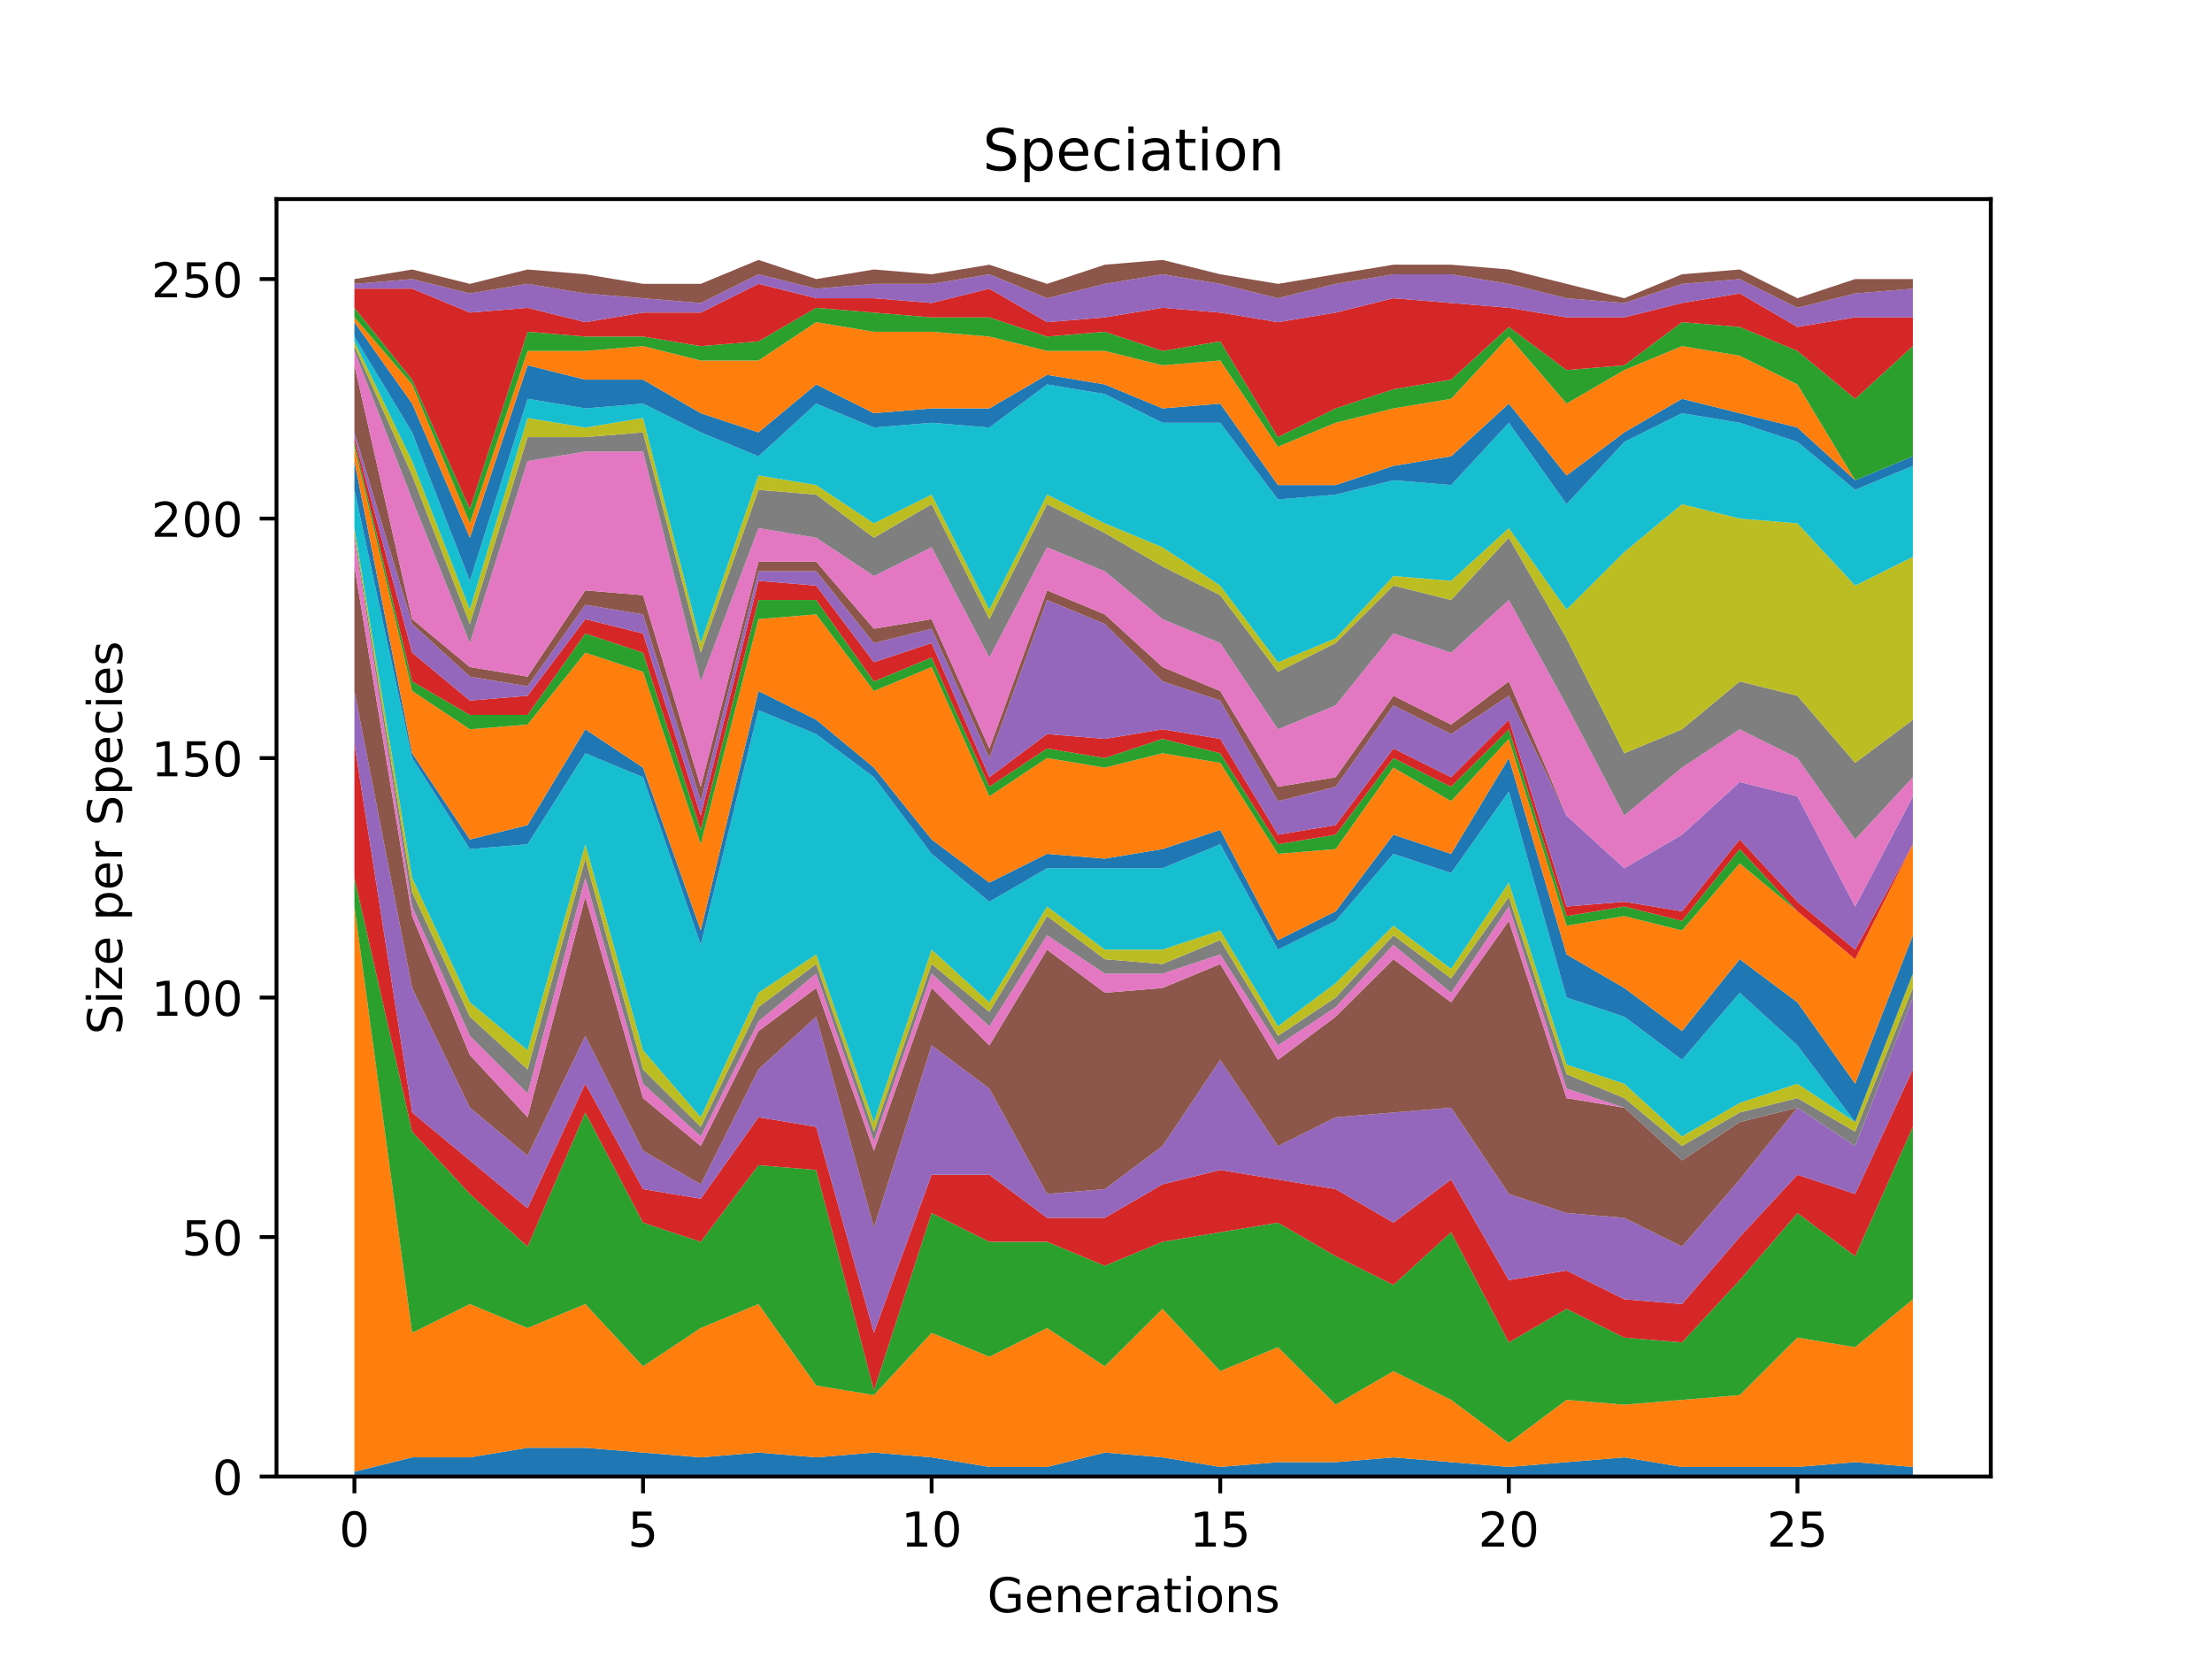 <?xml version="1.0" encoding="utf-8" standalone="no"?>
<!DOCTYPE svg PUBLIC "-//W3C//DTD SVG 1.1//EN"
  "http://www.w3.org/Graphics/SVG/1.1/DTD/svg11.dtd">
<!-- Created with matplotlib (https://matplotlib.org/) -->
<svg height="345.6pt" version="1.1" viewBox="0 0 460.8 345.6" width="460.8pt" xmlns="http://www.w3.org/2000/svg" xmlns:xlink="http://www.w3.org/1999/xlink">
 <defs>
  <style type="text/css">
*{stroke-linecap:butt;stroke-linejoin:round;}
  </style>
 </defs>
 <g id="figure_1">
  <g id="patch_1">
   <path d="M 0 345.6 
L 460.8 345.6 
L 460.8 0 
L 0 0 
z
" style="fill:#ffffff;"/>
  </g>
  <g id="axes_1">
   <g id="patch_2">
    <path d="M 57.6 307.584 
L 414.72 307.584 
L 414.72 41.472 
L 57.6 41.472 
z
" style="fill:#ffffff;"/>
   </g>
   <g id="PolyCollection_1">
    <path clip-path="url(#p20f3445ecc)" d="M 73.833 306.586 
L 73.833 307.584 
L 85.857 307.584 
L 97.881 307.584 
L 109.905 307.584 
L 121.93 307.584 
L 133.954 307.584 
L 145.978 307.584 
L 158.002 307.584 
L 170.027 307.584 
L 182.051 307.584 
L 194.075 307.584 
L 206.099 307.584 
L 218.124 307.584 
L 230.148 307.584 
L 242.172 307.584 
L 254.196 307.584 
L 266.221 307.584 
L 278.245 307.584 
L 290.269 307.584 
L 302.293 307.584 
L 314.318 307.584 
L 326.342 307.584 
L 338.366 307.584 
L 350.39 307.584 
L 362.415 307.584 
L 374.439 307.584 
L 386.463 307.584 
L 398.487 307.584 
L 398.487 305.588 
L 398.487 305.588 
L 386.463 304.591 
L 374.439 305.588 
L 362.415 305.588 
L 350.39 305.588 
L 338.366 303.593 
L 326.342 304.591 
L 314.318 305.588 
L 302.293 304.591 
L 290.269 303.593 
L 278.245 304.591 
L 266.221 304.591 
L 254.196 305.588 
L 242.172 303.593 
L 230.148 302.595 
L 218.124 305.588 
L 206.099 305.588 
L 194.075 303.593 
L 182.051 302.595 
L 170.027 303.593 
L 158.002 302.595 
L 145.978 303.593 
L 133.954 302.595 
L 121.93 301.597 
L 109.905 301.597 
L 97.881 303.593 
L 85.857 303.593 
L 73.833 306.586 
z
" style="fill:#1f77b4;"/>
   </g>
   <g id="PolyCollection_2">
    <path clip-path="url(#p20f3445ecc)" d="M 73.833 188.846 
L 73.833 306.586 
L 85.857 303.593 
L 97.881 303.593 
L 109.905 301.597 
L 121.93 301.597 
L 133.954 302.595 
L 145.978 303.593 
L 158.002 302.595 
L 170.027 303.593 
L 182.051 302.595 
L 194.075 303.593 
L 206.099 305.588 
L 218.124 305.588 
L 230.148 302.595 
L 242.172 303.593 
L 254.196 305.588 
L 266.221 304.591 
L 278.245 304.591 
L 290.269 303.593 
L 302.293 304.591 
L 314.318 305.588 
L 326.342 304.591 
L 338.366 303.593 
L 350.39 305.588 
L 362.415 305.588 
L 374.439 305.588 
L 386.463 304.591 
L 398.487 305.588 
L 398.487 270.666 
L 398.487 270.666 
L 386.463 280.644 
L 374.439 278.648 
L 362.415 290.621 
L 350.39 291.619 
L 338.366 292.617 
L 326.342 291.619 
L 314.318 300.599 
L 302.293 291.619 
L 290.269 285.633 
L 278.245 292.617 
L 266.221 280.644 
L 254.196 285.633 
L 242.172 272.661 
L 230.148 284.635 
L 218.124 276.652 
L 206.099 282.639 
L 194.075 277.65 
L 182.051 290.621 
L 170.027 288.626 
L 158.002 271.663 
L 145.978 276.652 
L 133.954 284.635 
L 121.93 271.663 
L 109.905 276.652 
L 97.881 271.663 
L 85.857 277.65 
L 73.833 188.846 
z
" style="fill:#ff7f0e;"/>
   </g>
   <g id="PolyCollection_3">
    <path clip-path="url(#p20f3445ecc)" d="M 73.833 182.86 
L 73.833 188.846 
L 85.857 277.65 
L 97.881 271.663 
L 109.905 276.652 
L 121.93 271.663 
L 133.954 284.635 
L 145.978 276.652 
L 158.002 271.663 
L 170.027 288.626 
L 182.051 290.621 
L 194.075 277.65 
L 206.099 282.639 
L 218.124 276.652 
L 230.148 284.635 
L 242.172 272.661 
L 254.196 285.633 
L 266.221 280.644 
L 278.245 292.617 
L 290.269 285.633 
L 302.293 291.619 
L 314.318 300.599 
L 326.342 291.619 
L 338.366 292.617 
L 350.39 291.619 
L 362.415 290.621 
L 374.439 278.648 
L 386.463 280.644 
L 398.487 270.666 
L 398.487 234.745 
L 398.487 234.745 
L 386.463 261.685 
L 374.439 252.705 
L 362.415 266.674 
L 350.39 279.646 
L 338.366 278.648 
L 326.342 272.661 
L 314.318 279.646 
L 302.293 256.696 
L 290.269 267.672 
L 278.245 261.685 
L 266.221 254.701 
L 254.196 256.696 
L 242.172 258.692 
L 230.148 263.681 
L 218.124 258.692 
L 206.099 258.692 
L 194.075 252.705 
L 182.051 289.624 
L 170.027 243.725 
L 158.002 242.727 
L 145.978 258.692 
L 133.954 254.701 
L 121.93 231.752 
L 109.905 259.69 
L 97.881 248.714 
L 85.857 235.743 
L 73.833 182.86 
z
" style="fill:#2ca02c;"/>
   </g>
   <g id="PolyCollection_4">
    <path clip-path="url(#p20f3445ecc)" d="M 73.833 154.921 
L 73.833 182.86 
L 85.857 235.743 
L 97.881 248.714 
L 109.905 259.69 
L 121.93 231.752 
L 133.954 254.701 
L 145.978 258.692 
L 158.002 242.727 
L 170.027 243.725 
L 182.051 289.624 
L 194.075 252.705 
L 206.099 258.692 
L 218.124 258.692 
L 230.148 263.681 
L 242.172 258.692 
L 254.196 256.696 
L 266.221 254.701 
L 278.245 261.685 
L 290.269 267.672 
L 302.293 256.696 
L 314.318 279.646 
L 326.342 272.661 
L 338.366 278.648 
L 350.39 279.646 
L 362.415 266.674 
L 374.439 252.705 
L 386.463 261.685 
L 398.487 234.745 
L 398.487 222.771 
L 398.487 222.771 
L 386.463 248.714 
L 374.439 244.723 
L 362.415 257.694 
L 350.39 271.663 
L 338.366 270.666 
L 326.342 264.679 
L 314.318 266.674 
L 302.293 245.721 
L 290.269 254.701 
L 278.245 247.716 
L 266.221 245.721 
L 254.196 243.725 
L 242.172 246.718 
L 230.148 253.703 
L 218.124 253.703 
L 206.099 244.723 
L 194.075 244.723 
L 182.051 277.65 
L 170.027 234.745 
L 158.002 232.749 
L 145.978 249.712 
L 133.954 247.716 
L 121.93 225.765 
L 109.905 251.707 
L 97.881 241.73 
L 85.857 231.752 
L 73.833 154.921 
z
" style="fill:#d62728;"/>
   </g>
   <g id="PolyCollection_5">
    <path clip-path="url(#p20f3445ecc)" d="M 73.833 143.946 
L 73.833 154.921 
L 85.857 231.752 
L 97.881 241.73 
L 109.905 251.707 
L 121.93 225.765 
L 133.954 247.716 
L 145.978 249.712 
L 158.002 232.749 
L 170.027 234.745 
L 182.051 277.65 
L 194.075 244.723 
L 206.099 244.723 
L 218.124 253.703 
L 230.148 253.703 
L 242.172 246.718 
L 254.196 243.725 
L 266.221 245.721 
L 278.245 247.716 
L 290.269 254.701 
L 302.293 245.721 
L 314.318 266.674 
L 326.342 264.679 
L 338.366 270.666 
L 350.39 271.663 
L 362.415 257.694 
L 374.439 244.723 
L 386.463 248.714 
L 398.487 222.771 
L 398.487 207.804 
L 398.487 207.804 
L 386.463 238.736 
L 374.439 230.754 
L 362.415 245.721 
L 350.39 259.69 
L 338.366 253.703 
L 326.342 252.705 
L 314.318 248.714 
L 302.293 230.754 
L 290.269 231.752 
L 278.245 232.749 
L 266.221 238.736 
L 254.196 220.776 
L 242.172 238.736 
L 230.148 247.716 
L 218.124 248.714 
L 206.099 226.763 
L 194.075 217.782 
L 182.051 255.699 
L 170.027 211.796 
L 158.002 222.771 
L 145.978 246.718 
L 133.954 239.734 
L 121.93 215.787 
L 109.905 240.732 
L 97.881 230.754 
L 85.857 205.809 
L 73.833 143.946 
z
" style="fill:#9467bd;"/>
   </g>
   <g id="PolyCollection_6">
    <path clip-path="url(#p20f3445ecc)" d="M 73.833 118.003 
L 73.833 143.946 
L 85.857 205.809 
L 97.881 230.754 
L 109.905 240.732 
L 121.93 215.787 
L 133.954 239.734 
L 145.978 246.718 
L 158.002 222.771 
L 170.027 211.796 
L 182.051 255.699 
L 194.075 217.782 
L 206.099 226.763 
L 218.124 248.714 
L 230.148 247.716 
L 242.172 238.736 
L 254.196 220.776 
L 266.221 238.736 
L 278.245 232.749 
L 290.269 231.752 
L 302.293 230.754 
L 314.318 248.714 
L 326.342 252.705 
L 338.366 253.703 
L 350.39 259.69 
L 362.415 245.721 
L 374.439 230.754 
L 386.463 238.736 
L 398.487 207.804 
L 398.487 207.804 
L 398.487 207.804 
L 386.463 238.736 
L 374.439 230.754 
L 362.415 233.747 
L 350.39 241.73 
L 338.366 230.754 
L 326.342 228.758 
L 314.318 191.84 
L 302.293 208.802 
L 290.269 199.822 
L 278.245 211.796 
L 266.221 220.776 
L 254.196 200.82 
L 242.172 205.809 
L 230.148 206.807 
L 218.124 197.827 
L 206.099 217.782 
L 194.075 205.809 
L 182.051 239.734 
L 170.027 205.809 
L 158.002 214.789 
L 145.978 238.736 
L 133.954 228.758 
L 121.93 186.851 
L 109.905 232.749 
L 97.881 219.778 
L 85.857 190.842 
L 73.833 118.003 
z
" style="fill:#8c564b;"/>
   </g>
   <g id="PolyCollection_7">
    <path clip-path="url(#p20f3445ecc)" d="M 73.833 112.016 
L 73.833 118.003 
L 85.857 190.842 
L 97.881 219.778 
L 109.905 232.749 
L 121.93 186.851 
L 133.954 228.758 
L 145.978 238.736 
L 158.002 214.789 
L 170.027 205.809 
L 182.051 239.734 
L 194.075 205.809 
L 206.099 217.782 
L 218.124 197.827 
L 230.148 206.807 
L 242.172 205.809 
L 254.196 200.82 
L 266.221 220.776 
L 278.245 211.796 
L 290.269 199.822 
L 302.293 208.802 
L 314.318 191.84 
L 326.342 228.758 
L 338.366 230.754 
L 350.39 241.73 
L 362.415 233.747 
L 374.439 230.754 
L 386.463 238.736 
L 398.487 207.804 
L 398.487 207.804 
L 398.487 207.804 
L 386.463 238.736 
L 374.439 230.754 
L 362.415 233.747 
L 350.39 241.73 
L 338.366 230.754 
L 326.342 226.763 
L 314.318 188.846 
L 302.293 206.807 
L 290.269 196.829 
L 278.245 209.8 
L 266.221 217.782 
L 254.196 198.824 
L 242.172 202.815 
L 230.148 202.815 
L 218.124 194.833 
L 206.099 213.791 
L 194.075 202.815 
L 182.051 237.738 
L 170.027 202.815 
L 158.002 212.793 
L 145.978 236.741 
L 133.954 225.765 
L 121.93 182.86 
L 109.905 227.76 
L 97.881 215.787 
L 85.857 188.846 
L 73.833 112.016 
z
" style="fill:#e377c2;"/>
   </g>
   <g id="PolyCollection_8">
    <path clip-path="url(#p20f3445ecc)" d="M 73.833 111.018 
L 73.833 112.016 
L 85.857 188.846 
L 97.881 215.787 
L 109.905 227.76 
L 121.93 182.86 
L 133.954 225.765 
L 145.978 236.741 
L 158.002 212.793 
L 170.027 202.815 
L 182.051 237.738 
L 194.075 202.815 
L 206.099 213.791 
L 218.124 194.833 
L 230.148 202.815 
L 242.172 202.815 
L 254.196 198.824 
L 266.221 217.782 
L 278.245 209.8 
L 290.269 196.829 
L 302.293 206.807 
L 314.318 188.846 
L 326.342 226.763 
L 338.366 230.754 
L 350.39 241.73 
L 362.415 233.747 
L 374.439 230.754 
L 386.463 238.736 
L 398.487 207.804 
L 398.487 205.809 
L 398.487 205.809 
L 386.463 235.743 
L 374.439 228.758 
L 362.415 231.752 
L 350.39 238.736 
L 338.366 228.758 
L 326.342 223.769 
L 314.318 186.851 
L 302.293 203.813 
L 290.269 194.833 
L 278.245 207.804 
L 266.221 215.787 
L 254.196 195.831 
L 242.172 200.82 
L 230.148 199.822 
L 218.124 190.842 
L 206.099 210.798 
L 194.075 200.82 
L 182.051 235.743 
L 170.027 200.82 
L 158.002 209.8 
L 145.978 234.745 
L 133.954 222.771 
L 121.93 178.868 
L 109.905 222.771 
L 97.881 211.796 
L 85.857 185.853 
L 73.833 111.018 
z
" style="fill:#7f7f7f;"/>
   </g>
   <g id="PolyCollection_9">
    <path clip-path="url(#p20f3445ecc)" d="M 73.833 110.021 
L 73.833 111.018 
L 85.857 185.853 
L 97.881 211.796 
L 109.905 222.771 
L 121.93 178.868 
L 133.954 222.771 
L 145.978 234.745 
L 158.002 209.8 
L 170.027 200.82 
L 182.051 235.743 
L 194.075 200.82 
L 206.099 210.798 
L 218.124 190.842 
L 230.148 199.822 
L 242.172 200.82 
L 254.196 195.831 
L 266.221 215.787 
L 278.245 207.804 
L 290.269 194.833 
L 302.293 203.813 
L 314.318 186.851 
L 326.342 223.769 
L 338.366 228.758 
L 350.39 238.736 
L 362.415 231.752 
L 374.439 228.758 
L 386.463 235.743 
L 398.487 205.809 
L 398.487 202.815 
L 398.487 202.815 
L 386.463 233.747 
L 374.439 225.765 
L 362.415 229.756 
L 350.39 236.741 
L 338.366 225.765 
L 326.342 221.774 
L 314.318 183.857 
L 302.293 201.818 
L 290.269 192.838 
L 278.245 204.811 
L 266.221 213.791 
L 254.196 193.835 
L 242.172 197.827 
L 230.148 197.827 
L 218.124 188.846 
L 206.099 208.802 
L 194.075 197.827 
L 182.051 233.747 
L 170.027 198.824 
L 158.002 206.807 
L 145.978 232.749 
L 133.954 218.78 
L 121.93 175.875 
L 109.905 218.78 
L 97.881 208.802 
L 85.857 182.86 
L 73.833 110.021 
z
" style="fill:#bcbd22;"/>
   </g>
   <g id="PolyCollection_10">
    <path clip-path="url(#p20f3445ecc)" d="M 73.833 102.038 
L 73.833 110.021 
L 85.857 182.86 
L 97.881 208.802 
L 109.905 218.78 
L 121.93 175.875 
L 133.954 218.78 
L 145.978 232.749 
L 158.002 206.807 
L 170.027 198.824 
L 182.051 233.747 
L 194.075 197.827 
L 206.099 208.802 
L 218.124 188.846 
L 230.148 197.827 
L 242.172 197.827 
L 254.196 193.835 
L 266.221 213.791 
L 278.245 204.811 
L 290.269 192.838 
L 302.293 201.818 
L 314.318 183.857 
L 326.342 221.774 
L 338.366 225.765 
L 350.39 236.741 
L 362.415 229.756 
L 374.439 225.765 
L 386.463 233.747 
L 398.487 202.815 
L 398.487 202.815 
L 398.487 202.815 
L 386.463 233.747 
L 374.439 217.782 
L 362.415 206.807 
L 350.39 220.776 
L 338.366 211.796 
L 326.342 207.804 
L 314.318 164.899 
L 302.293 181.862 
L 290.269 177.871 
L 278.245 191.84 
L 266.221 197.827 
L 254.196 175.875 
L 242.172 180.864 
L 230.148 180.864 
L 218.124 180.864 
L 206.099 187.849 
L 194.075 177.871 
L 182.051 161.906 
L 170.027 152.926 
L 158.002 147.937 
L 145.978 196.829 
L 133.954 161.906 
L 121.93 156.917 
L 109.905 175.875 
L 97.881 176.873 
L 85.857 157.915 
L 73.833 102.038 
z
" style="fill:#17becf;"/>
   </g>
   <g id="PolyCollection_11">
    <path clip-path="url(#p20f3445ecc)" d="M 73.833 96.051 
L 73.833 102.038 
L 85.857 157.915 
L 97.881 176.873 
L 109.905 175.875 
L 121.93 156.917 
L 133.954 161.906 
L 145.978 196.829 
L 158.002 147.937 
L 170.027 152.926 
L 182.051 161.906 
L 194.075 177.871 
L 206.099 187.849 
L 218.124 180.864 
L 230.148 180.864 
L 242.172 180.864 
L 254.196 175.875 
L 266.221 197.827 
L 278.245 191.84 
L 290.269 177.871 
L 302.293 181.862 
L 314.318 164.899 
L 326.342 207.804 
L 338.366 211.796 
L 350.39 220.776 
L 362.415 206.807 
L 374.439 217.782 
L 386.463 233.747 
L 398.487 202.815 
L 398.487 194.833 
L 398.487 194.833 
L 386.463 225.765 
L 374.439 208.802 
L 362.415 199.822 
L 350.39 214.789 
L 338.366 205.809 
L 326.342 198.824 
L 314.318 157.915 
L 302.293 177.871 
L 290.269 173.879 
L 278.245 189.844 
L 266.221 195.831 
L 254.196 172.882 
L 242.172 176.873 
L 230.148 178.868 
L 218.124 177.871 
L 206.099 183.857 
L 194.075 174.877 
L 182.051 159.91 
L 170.027 149.932 
L 158.002 143.946 
L 145.978 193.835 
L 133.954 159.91 
L 121.93 151.928 
L 109.905 171.884 
L 97.881 174.877 
L 85.857 156.917 
L 73.833 96.051 
z
" style="fill:#1f77b4;"/>
   </g>
   <g id="PolyCollection_12">
    <path clip-path="url(#p20f3445ecc)" d="M 73.833 93.058 
L 73.833 96.051 
L 85.857 156.917 
L 97.881 174.877 
L 109.905 171.884 
L 121.93 151.928 
L 133.954 159.91 
L 145.978 193.835 
L 158.002 143.946 
L 170.027 149.932 
L 182.051 159.91 
L 194.075 174.877 
L 206.099 183.857 
L 218.124 177.871 
L 230.148 178.868 
L 242.172 176.873 
L 254.196 172.882 
L 266.221 195.831 
L 278.245 189.844 
L 290.269 173.879 
L 302.293 177.871 
L 314.318 157.915 
L 326.342 198.824 
L 338.366 205.809 
L 350.39 214.789 
L 362.415 199.822 
L 374.439 208.802 
L 386.463 225.765 
L 398.487 194.833 
L 398.487 175.875 
L 398.487 175.875 
L 386.463 199.822 
L 374.439 189.844 
L 362.415 179.866 
L 350.39 193.835 
L 338.366 190.842 
L 326.342 192.838 
L 314.318 153.924 
L 302.293 166.895 
L 290.269 159.91 
L 278.245 176.873 
L 266.221 177.871 
L 254.196 158.913 
L 242.172 156.917 
L 230.148 159.91 
L 218.124 157.915 
L 206.099 165.897 
L 194.075 138.957 
L 182.051 143.946 
L 170.027 127.981 
L 158.002 128.979 
L 145.978 175.875 
L 133.954 139.954 
L 121.93 135.963 
L 109.905 150.93 
L 97.881 151.928 
L 85.857 143.946 
L 73.833 93.058 
z
" style="fill:#ff7f0e;"/>
   </g>
   <g id="PolyCollection_13">
    <path clip-path="url(#p20f3445ecc)" d="M 73.833 92.06 
L 73.833 93.058 
L 85.857 143.946 
L 97.881 151.928 
L 109.905 150.93 
L 121.93 135.963 
L 133.954 139.954 
L 145.978 175.875 
L 158.002 128.979 
L 170.027 127.981 
L 182.051 143.946 
L 194.075 138.957 
L 206.099 165.897 
L 218.124 157.915 
L 230.148 159.91 
L 242.172 156.917 
L 254.196 158.913 
L 266.221 177.871 
L 278.245 176.873 
L 290.269 159.91 
L 302.293 166.895 
L 314.318 153.924 
L 326.342 192.838 
L 338.366 190.842 
L 350.39 193.835 
L 362.415 179.866 
L 374.439 189.844 
L 386.463 199.822 
L 398.487 175.875 
L 398.487 175.875 
L 398.487 175.875 
L 386.463 199.822 
L 374.439 189.844 
L 362.415 176.873 
L 350.39 191.84 
L 338.366 188.846 
L 326.342 190.842 
L 314.318 151.928 
L 302.293 163.901 
L 290.269 157.915 
L 278.245 173.879 
L 266.221 175.875 
L 254.196 156.917 
L 242.172 153.924 
L 230.148 157.915 
L 218.124 155.919 
L 206.099 163.901 
L 194.075 136.961 
L 182.051 141.95 
L 170.027 124.987 
L 158.002 124.987 
L 145.978 172.882 
L 133.954 135.963 
L 121.93 131.972 
L 109.905 148.935 
L 97.881 148.935 
L 85.857 141.95 
L 73.833 92.06 
z
" style="fill:#2ca02c;"/>
   </g>
   <g id="PolyCollection_14">
    <path clip-path="url(#p20f3445ecc)" d="M 73.833 91.062 
L 73.833 92.06 
L 85.857 141.95 
L 97.881 148.935 
L 109.905 148.935 
L 121.93 131.972 
L 133.954 135.963 
L 145.978 172.882 
L 158.002 124.987 
L 170.027 124.987 
L 182.051 141.95 
L 194.075 136.961 
L 206.099 163.901 
L 218.124 155.919 
L 230.148 157.915 
L 242.172 153.924 
L 254.196 156.917 
L 266.221 175.875 
L 278.245 173.879 
L 290.269 157.915 
L 302.293 163.901 
L 314.318 151.928 
L 326.342 190.842 
L 338.366 188.846 
L 350.39 191.84 
L 362.415 176.873 
L 374.439 189.844 
L 386.463 199.822 
L 398.487 175.875 
L 398.487 175.875 
L 398.487 175.875 
L 386.463 197.827 
L 374.439 187.849 
L 362.415 174.877 
L 350.39 189.844 
L 338.366 187.849 
L 326.342 188.846 
L 314.318 149.932 
L 302.293 161.906 
L 290.269 155.919 
L 278.245 171.884 
L 266.221 173.879 
L 254.196 153.924 
L 242.172 151.928 
L 230.148 153.924 
L 218.124 152.926 
L 206.099 161.906 
L 194.075 133.968 
L 182.051 137.959 
L 170.027 121.994 
L 158.002 120.996 
L 145.978 169.888 
L 133.954 131.972 
L 121.93 128.979 
L 109.905 144.943 
L 97.881 145.941 
L 85.857 135.963 
L 73.833 91.062 
z
" style="fill:#d62728;"/>
   </g>
   <g id="PolyCollection_15">
    <path clip-path="url(#p20f3445ecc)" d="M 73.833 90.065 
L 73.833 91.062 
L 85.857 135.963 
L 97.881 145.941 
L 109.905 144.943 
L 121.93 128.979 
L 133.954 131.972 
L 145.978 169.888 
L 158.002 120.996 
L 170.027 121.994 
L 182.051 137.959 
L 194.075 133.968 
L 206.099 161.906 
L 218.124 152.926 
L 230.148 153.924 
L 242.172 151.928 
L 254.196 153.924 
L 266.221 173.879 
L 278.245 171.884 
L 290.269 155.919 
L 302.293 161.906 
L 314.318 149.932 
L 326.342 188.846 
L 338.366 187.849 
L 350.39 189.844 
L 362.415 174.877 
L 374.439 187.849 
L 386.463 197.827 
L 398.487 175.875 
L 398.487 165.897 
L 398.487 165.897 
L 386.463 188.846 
L 374.439 165.897 
L 362.415 162.904 
L 350.39 173.879 
L 338.366 180.864 
L 326.342 169.888 
L 314.318 144.943 
L 302.293 152.926 
L 290.269 146.939 
L 278.245 163.901 
L 266.221 166.895 
L 254.196 145.941 
L 242.172 141.95 
L 230.148 129.976 
L 218.124 124.987 
L 206.099 157.915 
L 194.075 130.974 
L 182.051 133.968 
L 170.027 119.001 
L 158.002 119.001 
L 145.978 166.895 
L 133.954 127.981 
L 121.93 125.985 
L 109.905 142.948 
L 97.881 140.952 
L 85.857 129.976 
L 73.833 90.065 
z
" style="fill:#9467bd;"/>
   </g>
   <g id="PolyCollection_16">
    <path clip-path="url(#p20f3445ecc)" d="M 73.833 76.095 
L 73.833 90.065 
L 85.857 129.976 
L 97.881 140.952 
L 109.905 142.948 
L 121.93 125.985 
L 133.954 127.981 
L 145.978 166.895 
L 158.002 119.001 
L 170.027 119.001 
L 182.051 133.968 
L 194.075 130.974 
L 206.099 157.915 
L 218.124 124.987 
L 230.148 129.976 
L 242.172 141.95 
L 254.196 145.941 
L 266.221 166.895 
L 278.245 163.901 
L 290.269 146.939 
L 302.293 152.926 
L 314.318 144.943 
L 326.342 169.888 
L 338.366 180.864 
L 350.39 173.879 
L 362.415 162.904 
L 374.439 165.897 
L 386.463 188.846 
L 398.487 165.897 
L 398.487 165.897 
L 398.487 165.897 
L 386.463 188.846 
L 374.439 165.897 
L 362.415 162.904 
L 350.39 173.879 
L 338.366 180.864 
L 326.342 169.888 
L 314.318 141.95 
L 302.293 150.93 
L 290.269 144.943 
L 278.245 161.906 
L 266.221 163.901 
L 254.196 143.946 
L 242.172 138.957 
L 230.148 127.981 
L 218.124 122.992 
L 206.099 155.919 
L 194.075 128.979 
L 182.051 130.974 
L 170.027 117.005 
L 158.002 117.005 
L 145.978 163.901 
L 133.954 123.99 
L 121.93 122.992 
L 109.905 140.952 
L 97.881 138.957 
L 85.857 128.979 
L 73.833 76.095 
z
" style="fill:#8c564b;"/>
   </g>
   <g id="PolyCollection_17">
    <path clip-path="url(#p20f3445ecc)" d="M 73.833 73.102 
L 73.833 76.095 
L 85.857 128.979 
L 97.881 138.957 
L 109.905 140.952 
L 121.93 122.992 
L 133.954 123.99 
L 145.978 163.901 
L 158.002 117.005 
L 170.027 117.005 
L 182.051 130.974 
L 194.075 128.979 
L 206.099 155.919 
L 218.124 122.992 
L 230.148 127.981 
L 242.172 138.957 
L 254.196 143.946 
L 266.221 163.901 
L 278.245 161.906 
L 290.269 144.943 
L 302.293 150.93 
L 314.318 141.95 
L 326.342 169.888 
L 338.366 180.864 
L 350.39 173.879 
L 362.415 162.904 
L 374.439 165.897 
L 386.463 188.846 
L 398.487 165.897 
L 398.487 161.906 
L 398.487 161.906 
L 386.463 174.877 
L 374.439 157.915 
L 362.415 151.928 
L 350.39 159.91 
L 338.366 169.888 
L 326.342 146.939 
L 314.318 124.987 
L 302.293 135.963 
L 290.269 131.972 
L 278.245 146.939 
L 266.221 151.928 
L 254.196 133.968 
L 242.172 128.979 
L 230.148 119.001 
L 218.124 114.012 
L 206.099 136.961 
L 194.075 114.012 
L 182.051 119.998 
L 170.027 112.016 
L 158.002 110.021 
L 145.978 141.95 
L 133.954 94.056 
L 121.93 94.056 
L 109.905 96.051 
L 97.881 133.968 
L 85.857 104.034 
L 73.833 73.102 
z
" style="fill:#e377c2;"/>
   </g>
   <g id="PolyCollection_18">
    <path clip-path="url(#p20f3445ecc)" d="M 73.833 72.104 
L 73.833 73.102 
L 85.857 104.034 
L 97.881 133.968 
L 109.905 96.051 
L 121.93 94.056 
L 133.954 94.056 
L 145.978 141.95 
L 158.002 110.021 
L 170.027 112.016 
L 182.051 119.998 
L 194.075 114.012 
L 206.099 136.961 
L 218.124 114.012 
L 230.148 119.001 
L 242.172 128.979 
L 254.196 133.968 
L 266.221 151.928 
L 278.245 146.939 
L 290.269 131.972 
L 302.293 135.963 
L 314.318 124.987 
L 326.342 146.939 
L 338.366 169.888 
L 350.39 159.91 
L 362.415 151.928 
L 374.439 157.915 
L 386.463 174.877 
L 398.487 161.906 
L 398.487 149.932 
L 398.487 149.932 
L 386.463 158.913 
L 374.439 144.943 
L 362.415 141.95 
L 350.39 151.928 
L 338.366 156.917 
L 326.342 132.97 
L 314.318 112.016 
L 302.293 124.987 
L 290.269 121.994 
L 278.245 133.968 
L 266.221 139.954 
L 254.196 123.99 
L 242.172 118.003 
L 230.148 111.018 
L 218.124 105.032 
L 206.099 128.979 
L 194.075 105.032 
L 182.051 112.016 
L 170.027 103.036 
L 158.002 102.038 
L 145.978 135.963 
L 133.954 90.065 
L 121.93 91.062 
L 109.905 91.062 
L 97.881 129.976 
L 85.857 99.045 
L 73.833 72.104 
z
" style="fill:#7f7f7f;"/>
   </g>
   <g id="PolyCollection_19">
    <path clip-path="url(#p20f3445ecc)" d="M 73.833 71.107 
L 73.833 72.104 
L 85.857 99.045 
L 97.881 129.976 
L 109.905 91.062 
L 121.93 91.062 
L 133.954 90.065 
L 145.978 135.963 
L 158.002 102.038 
L 170.027 103.036 
L 182.051 112.016 
L 194.075 105.032 
L 206.099 128.979 
L 218.124 105.032 
L 230.148 111.018 
L 242.172 118.003 
L 254.196 123.99 
L 266.221 139.954 
L 278.245 133.968 
L 290.269 121.994 
L 302.293 124.987 
L 314.318 112.016 
L 326.342 132.97 
L 338.366 156.917 
L 350.39 151.928 
L 362.415 141.95 
L 374.439 144.943 
L 386.463 158.913 
L 398.487 149.932 
L 398.487 116.007 
L 398.487 116.007 
L 386.463 121.994 
L 374.439 109.023 
L 362.415 108.025 
L 350.39 105.032 
L 338.366 115.01 
L 326.342 126.983 
L 314.318 110.021 
L 302.293 120.996 
L 290.269 119.998 
L 278.245 132.97 
L 266.221 137.959 
L 254.196 121.994 
L 242.172 114.012 
L 230.148 109.023 
L 218.124 103.036 
L 206.099 126.983 
L 194.075 103.036 
L 182.051 109.023 
L 170.027 101.04 
L 158.002 99.045 
L 145.978 133.968 
L 133.954 87.071 
L 121.93 89.067 
L 109.905 87.071 
L 97.881 126.983 
L 85.857 96.051 
L 73.833 71.107 
z
" style="fill:#bcbd22;"/>
   </g>
   <g id="PolyCollection_20">
    <path clip-path="url(#p20f3445ecc)" d="M 73.833 70.109 
L 73.833 71.107 
L 85.857 96.051 
L 97.881 126.983 
L 109.905 87.071 
L 121.93 89.067 
L 133.954 87.071 
L 145.978 133.968 
L 158.002 99.045 
L 170.027 101.04 
L 182.051 109.023 
L 194.075 103.036 
L 206.099 126.983 
L 218.124 103.036 
L 230.148 109.023 
L 242.172 114.012 
L 254.196 121.994 
L 266.221 137.959 
L 278.245 132.97 
L 290.269 119.998 
L 302.293 120.996 
L 314.318 110.021 
L 326.342 126.983 
L 338.366 115.01 
L 350.39 105.032 
L 362.415 108.025 
L 374.439 109.023 
L 386.463 121.994 
L 398.487 116.007 
L 398.487 97.049 
L 398.487 97.049 
L 386.463 102.038 
L 374.439 92.06 
L 362.415 88.069 
L 350.39 86.073 
L 338.366 92.06 
L 326.342 105.032 
L 314.318 88.069 
L 302.293 101.04 
L 290.269 100.043 
L 278.245 103.036 
L 266.221 104.034 
L 254.196 88.069 
L 242.172 88.069 
L 230.148 82.082 
L 218.124 80.087 
L 206.099 89.067 
L 194.075 88.069 
L 182.051 89.067 
L 170.027 84.078 
L 158.002 95.054 
L 145.978 90.065 
L 133.954 84.078 
L 121.93 85.076 
L 109.905 83.08 
L 97.881 120.996 
L 85.857 90.065 
L 73.833 70.109 
z
" style="fill:#17becf;"/>
   </g>
   <g id="PolyCollection_21">
    <path clip-path="url(#p20f3445ecc)" d="M 73.833 67.115 
L 73.833 70.109 
L 85.857 90.065 
L 97.881 120.996 
L 109.905 83.08 
L 121.93 85.076 
L 133.954 84.078 
L 145.978 90.065 
L 158.002 95.054 
L 170.027 84.078 
L 182.051 89.067 
L 194.075 88.069 
L 206.099 89.067 
L 218.124 80.087 
L 230.148 82.082 
L 242.172 88.069 
L 254.196 88.069 
L 266.221 104.034 
L 278.245 103.036 
L 290.269 100.043 
L 302.293 101.04 
L 314.318 88.069 
L 326.342 105.032 
L 338.366 92.06 
L 350.39 86.073 
L 362.415 88.069 
L 374.439 92.06 
L 386.463 102.038 
L 398.487 97.049 
L 398.487 95.054 
L 398.487 95.054 
L 386.463 100.043 
L 374.439 89.067 
L 362.415 86.073 
L 350.39 83.08 
L 338.366 90.065 
L 326.342 99.045 
L 314.318 84.078 
L 302.293 95.054 
L 290.269 97.049 
L 278.245 101.04 
L 266.221 101.04 
L 254.196 84.078 
L 242.172 85.076 
L 230.148 80.087 
L 218.124 78.091 
L 206.099 85.076 
L 194.075 85.076 
L 182.051 86.073 
L 170.027 80.087 
L 158.002 90.065 
L 145.978 86.073 
L 133.954 79.089 
L 121.93 79.089 
L 109.905 76.095 
L 97.881 112.016 
L 85.857 84.078 
L 73.833 67.115 
z
" style="fill:#1f77b4;"/>
   </g>
   <g id="PolyCollection_22">
    <path clip-path="url(#p20f3445ecc)" d="M 73.833 66.118 
L 73.833 67.115 
L 85.857 84.078 
L 97.881 112.016 
L 109.905 76.095 
L 121.93 79.089 
L 133.954 79.089 
L 145.978 86.073 
L 158.002 90.065 
L 170.027 80.087 
L 182.051 86.073 
L 194.075 85.076 
L 206.099 85.076 
L 218.124 78.091 
L 230.148 80.087 
L 242.172 85.076 
L 254.196 84.078 
L 266.221 101.04 
L 278.245 101.04 
L 290.269 97.049 
L 302.293 95.054 
L 314.318 84.078 
L 326.342 99.045 
L 338.366 90.065 
L 350.39 83.08 
L 362.415 86.073 
L 374.439 89.067 
L 386.463 100.043 
L 398.487 95.054 
L 398.487 95.054 
L 398.487 95.054 
L 386.463 100.043 
L 374.439 80.087 
L 362.415 74.1 
L 350.39 72.104 
L 338.366 77.093 
L 326.342 84.078 
L 314.318 70.109 
L 302.293 83.08 
L 290.269 85.076 
L 278.245 88.069 
L 266.221 93.058 
L 254.196 75.098 
L 242.172 76.095 
L 230.148 73.102 
L 218.124 73.102 
L 206.099 70.109 
L 194.075 69.111 
L 182.051 69.111 
L 170.027 67.115 
L 158.002 75.098 
L 145.978 75.098 
L 133.954 72.104 
L 121.93 73.102 
L 109.905 73.102 
L 97.881 109.023 
L 85.857 80.087 
L 73.833 66.118 
z
" style="fill:#ff7f0e;"/>
   </g>
   <g id="PolyCollection_23">
    <path clip-path="url(#p20f3445ecc)" d="M 73.833 64.122 
L 73.833 66.118 
L 85.857 80.087 
L 97.881 109.023 
L 109.905 73.102 
L 121.93 73.102 
L 133.954 72.104 
L 145.978 75.098 
L 158.002 75.098 
L 170.027 67.115 
L 182.051 69.111 
L 194.075 69.111 
L 206.099 70.109 
L 218.124 73.102 
L 230.148 73.102 
L 242.172 76.095 
L 254.196 75.098 
L 266.221 93.058 
L 278.245 88.069 
L 290.269 85.076 
L 302.293 83.08 
L 314.318 70.109 
L 326.342 84.078 
L 338.366 77.093 
L 350.39 72.104 
L 362.415 74.1 
L 374.439 80.087 
L 386.463 100.043 
L 398.487 95.054 
L 398.487 72.104 
L 398.487 72.104 
L 386.463 83.08 
L 374.439 73.102 
L 362.415 68.113 
L 350.39 67.115 
L 338.366 76.095 
L 326.342 77.093 
L 314.318 68.113 
L 302.293 79.089 
L 290.269 81.084 
L 278.245 85.076 
L 266.221 91.062 
L 254.196 71.107 
L 242.172 73.102 
L 230.148 69.111 
L 218.124 70.109 
L 206.099 66.118 
L 194.075 66.118 
L 182.051 65.12 
L 170.027 64.122 
L 158.002 71.107 
L 145.978 72.104 
L 133.954 70.109 
L 121.93 70.109 
L 109.905 69.111 
L 97.881 106.029 
L 85.857 79.089 
L 73.833 64.122 
z
" style="fill:#2ca02c;"/>
   </g>
   <g id="PolyCollection_24">
    <path clip-path="url(#p20f3445ecc)" d="M 73.833 60.131 
L 73.833 64.122 
L 85.857 79.089 
L 97.881 106.029 
L 109.905 69.111 
L 121.93 70.109 
L 133.954 70.109 
L 145.978 72.104 
L 158.002 71.107 
L 170.027 64.122 
L 182.051 65.12 
L 194.075 66.118 
L 206.099 66.118 
L 218.124 70.109 
L 230.148 69.111 
L 242.172 73.102 
L 254.196 71.107 
L 266.221 91.062 
L 278.245 85.076 
L 290.269 81.084 
L 302.293 79.089 
L 314.318 68.113 
L 326.342 77.093 
L 338.366 76.095 
L 350.39 67.115 
L 362.415 68.113 
L 374.439 73.102 
L 386.463 83.08 
L 398.487 72.104 
L 398.487 66.118 
L 398.487 66.118 
L 386.463 66.118 
L 374.439 68.113 
L 362.415 61.129 
L 350.39 63.124 
L 338.366 66.118 
L 326.342 66.118 
L 314.318 64.122 
L 302.293 63.124 
L 290.269 62.126 
L 278.245 65.12 
L 266.221 67.115 
L 254.196 65.12 
L 242.172 64.122 
L 230.148 66.118 
L 218.124 67.115 
L 206.099 60.131 
L 194.075 63.124 
L 182.051 62.126 
L 170.027 62.126 
L 158.002 59.133 
L 145.978 65.12 
L 133.954 65.12 
L 121.93 67.115 
L 109.905 64.122 
L 97.881 65.12 
L 85.857 60.131 
L 73.833 60.131 
z
" style="fill:#d62728;"/>
   </g>
   <g id="PolyCollection_25">
    <path clip-path="url(#p20f3445ecc)" d="M 73.833 59.133 
L 73.833 60.131 
L 85.857 60.131 
L 97.881 65.12 
L 109.905 64.122 
L 121.93 67.115 
L 133.954 65.12 
L 145.978 65.12 
L 158.002 59.133 
L 170.027 62.126 
L 182.051 62.126 
L 194.075 63.124 
L 206.099 60.131 
L 218.124 67.115 
L 230.148 66.118 
L 242.172 64.122 
L 254.196 65.12 
L 266.221 67.115 
L 278.245 65.12 
L 290.269 62.126 
L 302.293 63.124 
L 314.318 64.122 
L 326.342 66.118 
L 338.366 66.118 
L 350.39 63.124 
L 362.415 61.129 
L 374.439 68.113 
L 386.463 66.118 
L 398.487 66.118 
L 398.487 60.131 
L 398.487 60.131 
L 386.463 61.129 
L 374.439 64.122 
L 362.415 58.135 
L 350.39 59.133 
L 338.366 63.124 
L 326.342 62.126 
L 314.318 59.133 
L 302.293 57.137 
L 290.269 57.137 
L 278.245 59.133 
L 266.221 62.126 
L 254.196 59.133 
L 242.172 57.137 
L 230.148 59.133 
L 218.124 62.126 
L 206.099 57.137 
L 194.075 59.133 
L 182.051 59.133 
L 170.027 60.131 
L 158.002 57.137 
L 145.978 63.124 
L 133.954 62.126 
L 121.93 61.129 
L 109.905 59.133 
L 97.881 61.129 
L 85.857 58.135 
L 73.833 59.133 
z
" style="fill:#9467bd;"/>
   </g>
   <g id="PolyCollection_26">
    <path clip-path="url(#p20f3445ecc)" d="M 73.833 58.135 
L 73.833 59.133 
L 85.857 58.135 
L 97.881 61.129 
L 109.905 59.133 
L 121.93 61.129 
L 133.954 62.126 
L 145.978 63.124 
L 158.002 57.137 
L 170.027 60.131 
L 182.051 59.133 
L 194.075 59.133 
L 206.099 57.137 
L 218.124 62.126 
L 230.148 59.133 
L 242.172 57.137 
L 254.196 59.133 
L 266.221 62.126 
L 278.245 59.133 
L 290.269 57.137 
L 302.293 57.137 
L 314.318 59.133 
L 326.342 62.126 
L 338.366 63.124 
L 350.39 59.133 
L 362.415 58.135 
L 374.439 64.122 
L 386.463 61.129 
L 398.487 60.131 
L 398.487 58.135 
L 398.487 58.135 
L 386.463 58.135 
L 374.439 62.126 
L 362.415 56.14 
L 350.39 57.137 
L 338.366 62.126 
L 326.342 59.133 
L 314.318 56.14 
L 302.293 55.142 
L 290.269 55.142 
L 278.245 57.137 
L 266.221 59.133 
L 254.196 57.137 
L 242.172 54.144 
L 230.148 55.142 
L 218.124 59.133 
L 206.099 55.142 
L 194.075 57.137 
L 182.051 56.14 
L 170.027 58.135 
L 158.002 54.144 
L 145.978 59.133 
L 133.954 59.133 
L 121.93 57.137 
L 109.905 56.14 
L 97.881 59.133 
L 85.857 56.14 
L 73.833 58.135 
z
" style="fill:#8c564b;"/>
   </g>
   <g id="matplotlib.axis_1">
    <g id="xtick_1">
     <g id="line2d_1">
      <defs>
       <path d="M 0 0 
L 0 3.5 
" id="m5705327e9c" style="stroke:#000000;stroke-width:0.8;"/>
      </defs>
      <g>
       <use style="stroke:#000000;stroke-width:0.8;" x="73.833" xlink:href="#m5705327e9c" y="307.584"/>
      </g>
     </g>
     <g id="text_1">
      <!-- 0 -->
      <defs>
       <path d="M 31.781 66.406 
Q 24.172 66.406 20.328 58.906 
Q 16.5 51.422 16.5 36.375 
Q 16.5 21.391 20.328 13.891 
Q 24.172 6.391 31.781 6.391 
Q 39.453 6.391 43.281 13.891 
Q 47.125 21.391 47.125 36.375 
Q 47.125 51.422 43.281 58.906 
Q 39.453 66.406 31.781 66.406 
z
M 31.781 74.219 
Q 44.047 74.219 50.516 64.516 
Q 56.984 54.828 56.984 36.375 
Q 56.984 17.969 50.516 8.266 
Q 44.047 -1.422 31.781 -1.422 
Q 19.531 -1.422 13.062 8.266 
Q 6.594 17.969 6.594 36.375 
Q 6.594 54.828 13.062 64.516 
Q 19.531 74.219 31.781 74.219 
z
" id="DejaVuSans-48"/>
      </defs>
      <g transform="translate(70.651 322.182)scale(0.1 -0.1)">
       <use xlink:href="#DejaVuSans-48"/>
      </g>
     </g>
    </g>
    <g id="xtick_2">
     <g id="line2d_2">
      <g>
       <use style="stroke:#000000;stroke-width:0.8;" x="133.954" xlink:href="#m5705327e9c" y="307.584"/>
      </g>
     </g>
     <g id="text_2">
      <!-- 5 -->
      <defs>
       <path d="M 10.797 72.906 
L 49.516 72.906 
L 49.516 64.594 
L 19.828 64.594 
L 19.828 46.734 
Q 21.969 47.469 24.109 47.828 
Q 26.266 48.188 28.422 48.188 
Q 40.625 48.188 47.75 41.5 
Q 54.891 34.812 54.891 23.391 
Q 54.891 11.625 47.562 5.094 
Q 40.234 -1.422 26.906 -1.422 
Q 22.312 -1.422 17.547 -0.641 
Q 12.797 0.141 7.719 1.703 
L 7.719 11.625 
Q 12.109 9.234 16.797 8.062 
Q 21.484 6.891 26.703 6.891 
Q 35.156 6.891 40.078 11.328 
Q 45.016 15.766 45.016 23.391 
Q 45.016 31 40.078 35.438 
Q 35.156 39.891 26.703 39.891 
Q 22.75 39.891 18.812 39.016 
Q 14.891 38.141 10.797 36.281 
z
" id="DejaVuSans-53"/>
      </defs>
      <g transform="translate(130.773 322.182)scale(0.1 -0.1)">
       <use xlink:href="#DejaVuSans-53"/>
      </g>
     </g>
    </g>
    <g id="xtick_3">
     <g id="line2d_3">
      <g>
       <use style="stroke:#000000;stroke-width:0.8;" x="194.075" xlink:href="#m5705327e9c" y="307.584"/>
      </g>
     </g>
     <g id="text_3">
      <!-- 10 -->
      <defs>
       <path d="M 12.406 8.297 
L 28.516 8.297 
L 28.516 63.922 
L 10.984 60.406 
L 10.984 69.391 
L 28.422 72.906 
L 38.281 72.906 
L 38.281 8.297 
L 54.391 8.297 
L 54.391 0 
L 12.406 0 
z
" id="DejaVuSans-49"/>
      </defs>
      <g transform="translate(187.713 322.182)scale(0.1 -0.1)">
       <use xlink:href="#DejaVuSans-49"/>
       <use x="63.623" xlink:href="#DejaVuSans-48"/>
      </g>
     </g>
    </g>
    <g id="xtick_4">
     <g id="line2d_4">
      <g>
       <use style="stroke:#000000;stroke-width:0.8;" x="254.196" xlink:href="#m5705327e9c" y="307.584"/>
      </g>
     </g>
     <g id="text_4">
      <!-- 15 -->
      <g transform="translate(247.834 322.182)scale(0.1 -0.1)">
       <use xlink:href="#DejaVuSans-49"/>
       <use x="63.623" xlink:href="#DejaVuSans-53"/>
      </g>
     </g>
    </g>
    <g id="xtick_5">
     <g id="line2d_5">
      <g>
       <use style="stroke:#000000;stroke-width:0.8;" x="314.318" xlink:href="#m5705327e9c" y="307.584"/>
      </g>
     </g>
     <g id="text_5">
      <!-- 20 -->
      <defs>
       <path d="M 19.188 8.297 
L 53.609 8.297 
L 53.609 0 
L 7.328 0 
L 7.328 8.297 
Q 12.938 14.109 22.625 23.891 
Q 32.328 33.688 34.812 36.531 
Q 39.547 41.844 41.422 45.531 
Q 43.312 49.219 43.312 52.781 
Q 43.312 58.594 39.234 62.25 
Q 35.156 65.922 28.609 65.922 
Q 23.969 65.922 18.812 64.312 
Q 13.672 62.703 7.812 59.422 
L 7.812 69.391 
Q 13.766 71.781 18.938 73 
Q 24.125 74.219 28.422 74.219 
Q 39.75 74.219 46.484 68.547 
Q 53.219 62.891 53.219 53.422 
Q 53.219 48.922 51.531 44.891 
Q 49.859 40.875 45.406 35.406 
Q 44.188 33.984 37.641 27.219 
Q 31.109 20.453 19.188 8.297 
z
" id="DejaVuSans-50"/>
      </defs>
      <g transform="translate(307.955 322.182)scale(0.1 -0.1)">
       <use xlink:href="#DejaVuSans-50"/>
       <use x="63.623" xlink:href="#DejaVuSans-48"/>
      </g>
     </g>
    </g>
    <g id="xtick_6">
     <g id="line2d_6">
      <g>
       <use style="stroke:#000000;stroke-width:0.8;" x="374.439" xlink:href="#m5705327e9c" y="307.584"/>
      </g>
     </g>
     <g id="text_6">
      <!-- 25 -->
      <g transform="translate(368.076 322.182)scale(0.1 -0.1)">
       <use xlink:href="#DejaVuSans-50"/>
       <use x="63.623" xlink:href="#DejaVuSans-53"/>
      </g>
     </g>
    </g>
    <g id="text_7">
     <!-- Generations -->
     <defs>
      <path d="M 59.516 10.406 
L 59.516 29.984 
L 43.406 29.984 
L 43.406 38.094 
L 69.281 38.094 
L 69.281 6.781 
Q 63.578 2.734 56.688 0.656 
Q 49.812 -1.422 42 -1.422 
Q 24.906 -1.422 15.25 8.562 
Q 5.609 18.562 5.609 36.375 
Q 5.609 54.25 15.25 64.234 
Q 24.906 74.219 42 74.219 
Q 49.125 74.219 55.547 72.453 
Q 61.969 70.703 67.391 67.281 
L 67.391 56.781 
Q 61.922 61.422 55.766 63.766 
Q 49.609 66.109 42.828 66.109 
Q 29.438 66.109 22.719 58.641 
Q 16.016 51.172 16.016 36.375 
Q 16.016 21.625 22.719 14.156 
Q 29.438 6.688 42.828 6.688 
Q 48.047 6.688 52.141 7.594 
Q 56.25 8.5 59.516 10.406 
z
" id="DejaVuSans-71"/>
      <path d="M 56.203 29.594 
L 56.203 25.203 
L 14.891 25.203 
Q 15.484 15.922 20.484 11.062 
Q 25.484 6.203 34.422 6.203 
Q 39.594 6.203 44.453 7.469 
Q 49.312 8.734 54.109 11.281 
L 54.109 2.781 
Q 49.266 0.734 44.188 -0.344 
Q 39.109 -1.422 33.891 -1.422 
Q 20.797 -1.422 13.156 6.188 
Q 5.516 13.812 5.516 26.812 
Q 5.516 40.234 12.766 48.109 
Q 20.016 56 32.328 56 
Q 43.359 56 49.781 48.891 
Q 56.203 41.797 56.203 29.594 
z
M 47.219 32.234 
Q 47.125 39.594 43.094 43.984 
Q 39.062 48.391 32.422 48.391 
Q 24.906 48.391 20.391 44.141 
Q 15.875 39.891 15.188 32.172 
z
" id="DejaVuSans-101"/>
      <path d="M 54.891 33.016 
L 54.891 0 
L 45.906 0 
L 45.906 32.719 
Q 45.906 40.484 42.875 44.328 
Q 39.844 48.188 33.797 48.188 
Q 26.516 48.188 22.312 43.547 
Q 18.109 38.922 18.109 30.906 
L 18.109 0 
L 9.078 0 
L 9.078 54.688 
L 18.109 54.688 
L 18.109 46.188 
Q 21.344 51.125 25.703 53.562 
Q 30.078 56 35.797 56 
Q 45.219 56 50.047 50.172 
Q 54.891 44.344 54.891 33.016 
z
" id="DejaVuSans-110"/>
      <path d="M 41.109 46.297 
Q 39.594 47.172 37.812 47.578 
Q 36.031 48 33.891 48 
Q 26.266 48 22.188 43.047 
Q 18.109 38.094 18.109 28.812 
L 18.109 0 
L 9.078 0 
L 9.078 54.688 
L 18.109 54.688 
L 18.109 46.188 
Q 20.953 51.172 25.484 53.578 
Q 30.031 56 36.531 56 
Q 37.453 56 38.578 55.875 
Q 39.703 55.766 41.062 55.516 
z
" id="DejaVuSans-114"/>
      <path d="M 34.281 27.484 
Q 23.391 27.484 19.188 25 
Q 14.984 22.516 14.984 16.5 
Q 14.984 11.719 18.141 8.906 
Q 21.297 6.109 26.703 6.109 
Q 34.188 6.109 38.703 11.406 
Q 43.219 16.703 43.219 25.484 
L 43.219 27.484 
z
M 52.203 31.203 
L 52.203 0 
L 43.219 0 
L 43.219 8.297 
Q 40.141 3.328 35.547 0.953 
Q 30.953 -1.422 24.312 -1.422 
Q 15.922 -1.422 10.953 3.297 
Q 6 8.016 6 15.922 
Q 6 25.141 12.172 29.828 
Q 18.359 34.516 30.609 34.516 
L 43.219 34.516 
L 43.219 35.406 
Q 43.219 41.609 39.141 45 
Q 35.062 48.391 27.688 48.391 
Q 23 48.391 18.547 47.266 
Q 14.109 46.141 10.016 43.891 
L 10.016 52.203 
Q 14.938 54.109 19.578 55.047 
Q 24.219 56 28.609 56 
Q 40.484 56 46.344 49.844 
Q 52.203 43.703 52.203 31.203 
z
" id="DejaVuSans-97"/>
      <path d="M 18.312 70.219 
L 18.312 54.688 
L 36.812 54.688 
L 36.812 47.703 
L 18.312 47.703 
L 18.312 18.016 
Q 18.312 11.328 20.141 9.422 
Q 21.969 7.516 27.594 7.516 
L 36.812 7.516 
L 36.812 0 
L 27.594 0 
Q 17.188 0 13.234 3.875 
Q 9.281 7.766 9.281 18.016 
L 9.281 47.703 
L 2.688 47.703 
L 2.688 54.688 
L 9.281 54.688 
L 9.281 70.219 
z
" id="DejaVuSans-116"/>
      <path d="M 9.422 54.688 
L 18.406 54.688 
L 18.406 0 
L 9.422 0 
z
M 9.422 75.984 
L 18.406 75.984 
L 18.406 64.594 
L 9.422 64.594 
z
" id="DejaVuSans-105"/>
      <path d="M 30.609 48.391 
Q 23.391 48.391 19.188 42.75 
Q 14.984 37.109 14.984 27.297 
Q 14.984 17.484 19.156 11.844 
Q 23.344 6.203 30.609 6.203 
Q 37.797 6.203 41.984 11.859 
Q 46.188 17.531 46.188 27.297 
Q 46.188 37.016 41.984 42.703 
Q 37.797 48.391 30.609 48.391 
z
M 30.609 56 
Q 42.328 56 49.016 48.375 
Q 55.719 40.766 55.719 27.297 
Q 55.719 13.875 49.016 6.219 
Q 42.328 -1.422 30.609 -1.422 
Q 18.844 -1.422 12.172 6.219 
Q 5.516 13.875 5.516 27.297 
Q 5.516 40.766 12.172 48.375 
Q 18.844 56 30.609 56 
z
" id="DejaVuSans-111"/>
      <path d="M 44.281 53.078 
L 44.281 44.578 
Q 40.484 46.531 36.375 47.5 
Q 32.281 48.484 27.875 48.484 
Q 21.188 48.484 17.844 46.438 
Q 14.5 44.391 14.5 40.281 
Q 14.5 37.156 16.891 35.375 
Q 19.281 33.594 26.516 31.984 
L 29.594 31.297 
Q 39.156 29.25 43.188 25.516 
Q 47.219 21.781 47.219 15.094 
Q 47.219 7.469 41.188 3.016 
Q 35.156 -1.422 24.609 -1.422 
Q 20.219 -1.422 15.453 -0.562 
Q 10.688 0.297 5.422 2 
L 5.422 11.281 
Q 10.406 8.688 15.234 7.391 
Q 20.062 6.109 24.812 6.109 
Q 31.156 6.109 34.562 8.281 
Q 37.984 10.453 37.984 14.406 
Q 37.984 18.062 35.516 20.016 
Q 33.062 21.969 24.703 23.781 
L 21.578 24.516 
Q 13.234 26.266 9.516 29.906 
Q 5.812 33.547 5.812 39.891 
Q 5.812 47.609 11.281 51.797 
Q 16.75 56 26.812 56 
Q 31.781 56 36.172 55.266 
Q 40.578 54.547 44.281 53.078 
z
" id="DejaVuSans-115"/>
     </defs>
     <g transform="translate(205.662 335.861)scale(0.1 -0.1)">
      <use xlink:href="#DejaVuSans-71"/>
      <use x="77.49" xlink:href="#DejaVuSans-101"/>
      <use x="139.014" xlink:href="#DejaVuSans-110"/>
      <use x="202.393" xlink:href="#DejaVuSans-101"/>
      <use x="263.916" xlink:href="#DejaVuSans-114"/>
      <use x="305.029" xlink:href="#DejaVuSans-97"/>
      <use x="366.309" xlink:href="#DejaVuSans-116"/>
      <use x="405.518" xlink:href="#DejaVuSans-105"/>
      <use x="433.301" xlink:href="#DejaVuSans-111"/>
      <use x="494.482" xlink:href="#DejaVuSans-110"/>
      <use x="557.861" xlink:href="#DejaVuSans-115"/>
     </g>
    </g>
   </g>
   <g id="matplotlib.axis_2">
    <g id="ytick_1">
     <g id="line2d_7">
      <defs>
       <path d="M 0 0 
L -3.5 0 
" id="md607de71a5" style="stroke:#000000;stroke-width:0.8;"/>
      </defs>
      <g>
       <use style="stroke:#000000;stroke-width:0.8;" x="57.6" xlink:href="#md607de71a5" y="307.584"/>
      </g>
     </g>
     <g id="text_8">
      <!-- 0 -->
      <g transform="translate(44.237 311.383)scale(0.1 -0.1)">
       <use xlink:href="#DejaVuSans-48"/>
      </g>
     </g>
    </g>
    <g id="ytick_2">
     <g id="line2d_8">
      <g>
       <use style="stroke:#000000;stroke-width:0.8;" x="57.6" xlink:href="#md607de71a5" y="257.694"/>
      </g>
     </g>
     <g id="text_9">
      <!-- 50 -->
      <g transform="translate(37.875 261.493)scale(0.1 -0.1)">
       <use xlink:href="#DejaVuSans-53"/>
       <use x="63.623" xlink:href="#DejaVuSans-48"/>
      </g>
     </g>
    </g>
    <g id="ytick_3">
     <g id="line2d_9">
      <g>
       <use style="stroke:#000000;stroke-width:0.8;" x="57.6" xlink:href="#md607de71a5" y="207.804"/>
      </g>
     </g>
     <g id="text_10">
      <!-- 100 -->
      <g transform="translate(31.512 211.604)scale(0.1 -0.1)">
       <use xlink:href="#DejaVuSans-49"/>
       <use x="63.623" xlink:href="#DejaVuSans-48"/>
       <use x="127.246" xlink:href="#DejaVuSans-48"/>
      </g>
     </g>
    </g>
    <g id="ytick_4">
     <g id="line2d_10">
      <g>
       <use style="stroke:#000000;stroke-width:0.8;" x="57.6" xlink:href="#md607de71a5" y="157.915"/>
      </g>
     </g>
     <g id="text_11">
      <!-- 150 -->
      <g transform="translate(31.512 161.714)scale(0.1 -0.1)">
       <use xlink:href="#DejaVuSans-49"/>
       <use x="63.623" xlink:href="#DejaVuSans-53"/>
       <use x="127.246" xlink:href="#DejaVuSans-48"/>
      </g>
     </g>
    </g>
    <g id="ytick_5">
     <g id="line2d_11">
      <g>
       <use style="stroke:#000000;stroke-width:0.8;" x="57.6" xlink:href="#md607de71a5" y="108.025"/>
      </g>
     </g>
     <g id="text_12">
      <!-- 200 -->
      <g transform="translate(31.512 111.824)scale(0.1 -0.1)">
       <use xlink:href="#DejaVuSans-50"/>
       <use x="63.623" xlink:href="#DejaVuSans-48"/>
       <use x="127.246" xlink:href="#DejaVuSans-48"/>
      </g>
     </g>
    </g>
    <g id="ytick_6">
     <g id="line2d_12">
      <g>
       <use style="stroke:#000000;stroke-width:0.8;" x="57.6" xlink:href="#md607de71a5" y="58.135"/>
      </g>
     </g>
     <g id="text_13">
      <!-- 250 -->
      <g transform="translate(31.512 61.934)scale(0.1 -0.1)">
       <use xlink:href="#DejaVuSans-50"/>
       <use x="63.623" xlink:href="#DejaVuSans-53"/>
       <use x="127.246" xlink:href="#DejaVuSans-48"/>
      </g>
     </g>
    </g>
    <g id="text_14">
     <!-- Size per Species -->
     <defs>
      <path d="M 53.516 70.516 
L 53.516 60.891 
Q 47.906 63.578 42.922 64.891 
Q 37.938 66.219 33.297 66.219 
Q 25.25 66.219 20.875 63.094 
Q 16.5 59.969 16.5 54.203 
Q 16.5 49.359 19.406 46.891 
Q 22.312 44.438 30.422 42.922 
L 36.375 41.703 
Q 47.406 39.594 52.656 34.297 
Q 57.906 29 57.906 20.125 
Q 57.906 9.516 50.797 4.047 
Q 43.703 -1.422 29.984 -1.422 
Q 24.812 -1.422 18.969 -0.25 
Q 13.141 0.922 6.891 3.219 
L 6.891 13.375 
Q 12.891 10.016 18.656 8.297 
Q 24.422 6.594 29.984 6.594 
Q 38.422 6.594 43.016 9.906 
Q 47.609 13.234 47.609 19.391 
Q 47.609 24.75 44.312 27.781 
Q 41.016 30.812 33.5 32.328 
L 27.484 33.5 
Q 16.453 35.688 11.516 40.375 
Q 6.594 45.062 6.594 53.422 
Q 6.594 63.094 13.406 68.656 
Q 20.219 74.219 32.172 74.219 
Q 37.312 74.219 42.625 73.281 
Q 47.953 72.359 53.516 70.516 
z
" id="DejaVuSans-83"/>
      <path d="M 5.516 54.688 
L 48.188 54.688 
L 48.188 46.484 
L 14.406 7.172 
L 48.188 7.172 
L 48.188 0 
L 4.297 0 
L 4.297 8.203 
L 38.094 47.516 
L 5.516 47.516 
z
" id="DejaVuSans-122"/>
      <path id="DejaVuSans-32"/>
      <path d="M 18.109 8.203 
L 18.109 -20.797 
L 9.078 -20.797 
L 9.078 54.688 
L 18.109 54.688 
L 18.109 46.391 
Q 20.953 51.266 25.266 53.625 
Q 29.594 56 35.594 56 
Q 45.562 56 51.781 48.094 
Q 58.016 40.188 58.016 27.297 
Q 58.016 14.406 51.781 6.484 
Q 45.562 -1.422 35.594 -1.422 
Q 29.594 -1.422 25.266 0.953 
Q 20.953 3.328 18.109 8.203 
z
M 48.688 27.297 
Q 48.688 37.203 44.609 42.844 
Q 40.531 48.484 33.406 48.484 
Q 26.266 48.484 22.188 42.844 
Q 18.109 37.203 18.109 27.297 
Q 18.109 17.391 22.188 11.75 
Q 26.266 6.109 33.406 6.109 
Q 40.531 6.109 44.609 11.75 
Q 48.688 17.391 48.688 27.297 
z
" id="DejaVuSans-112"/>
      <path d="M 48.781 52.594 
L 48.781 44.188 
Q 44.969 46.297 41.141 47.344 
Q 37.312 48.391 33.406 48.391 
Q 24.656 48.391 19.812 42.844 
Q 14.984 37.312 14.984 27.297 
Q 14.984 17.281 19.812 11.734 
Q 24.656 6.203 33.406 6.203 
Q 37.312 6.203 41.141 7.25 
Q 44.969 8.297 48.781 10.406 
L 48.781 2.094 
Q 45.016 0.344 40.984 -0.531 
Q 36.969 -1.422 32.422 -1.422 
Q 20.062 -1.422 12.781 6.344 
Q 5.516 14.109 5.516 27.297 
Q 5.516 40.672 12.859 48.328 
Q 20.219 56 33.016 56 
Q 37.156 56 41.109 55.141 
Q 45.062 54.297 48.781 52.594 
z
" id="DejaVuSans-99"/>
     </defs>
     <g transform="translate(25.433 215.521)rotate(-90)scale(0.1 -0.1)">
      <use xlink:href="#DejaVuSans-83"/>
      <use x="63.477" xlink:href="#DejaVuSans-105"/>
      <use x="91.26" xlink:href="#DejaVuSans-122"/>
      <use x="143.75" xlink:href="#DejaVuSans-101"/>
      <use x="205.273" xlink:href="#DejaVuSans-32"/>
      <use x="237.061" xlink:href="#DejaVuSans-112"/>
      <use x="300.537" xlink:href="#DejaVuSans-101"/>
      <use x="362.061" xlink:href="#DejaVuSans-114"/>
      <use x="403.174" xlink:href="#DejaVuSans-32"/>
      <use x="434.961" xlink:href="#DejaVuSans-83"/>
      <use x="498.438" xlink:href="#DejaVuSans-112"/>
      <use x="561.914" xlink:href="#DejaVuSans-101"/>
      <use x="623.438" xlink:href="#DejaVuSans-99"/>
      <use x="678.418" xlink:href="#DejaVuSans-105"/>
      <use x="706.201" xlink:href="#DejaVuSans-101"/>
      <use x="767.725" xlink:href="#DejaVuSans-115"/>
     </g>
    </g>
   </g>
   <g id="patch_3">
    <path d="M 57.6 307.584 
L 57.6 41.472 
" style="fill:none;stroke:#000000;stroke-linecap:square;stroke-linejoin:miter;stroke-width:0.8;"/>
   </g>
   <g id="patch_4">
    <path d="M 414.72 307.584 
L 414.72 41.472 
" style="fill:none;stroke:#000000;stroke-linecap:square;stroke-linejoin:miter;stroke-width:0.8;"/>
   </g>
   <g id="patch_5">
    <path d="M 57.6 307.584 
L 414.72 307.584 
" style="fill:none;stroke:#000000;stroke-linecap:square;stroke-linejoin:miter;stroke-width:0.8;"/>
   </g>
   <g id="patch_6">
    <path d="M 57.6 41.472 
L 414.72 41.472 
" style="fill:none;stroke:#000000;stroke-linecap:square;stroke-linejoin:miter;stroke-width:0.8;"/>
   </g>
   <g id="text_15">
    <!-- Speciation -->
    <g transform="translate(204.714 35.472)scale(0.12 -0.12)">
     <use xlink:href="#DejaVuSans-83"/>
     <use x="63.477" xlink:href="#DejaVuSans-112"/>
     <use x="126.953" xlink:href="#DejaVuSans-101"/>
     <use x="188.477" xlink:href="#DejaVuSans-99"/>
     <use x="243.457" xlink:href="#DejaVuSans-105"/>
     <use x="271.24" xlink:href="#DejaVuSans-97"/>
     <use x="332.52" xlink:href="#DejaVuSans-116"/>
     <use x="371.729" xlink:href="#DejaVuSans-105"/>
     <use x="399.512" xlink:href="#DejaVuSans-111"/>
     <use x="460.693" xlink:href="#DejaVuSans-110"/>
    </g>
   </g>
  </g>
 </g>
 <defs>
  <clipPath id="p20f3445ecc">
   <rect height="266.112" width="357.12" x="57.6" y="41.472"/>
  </clipPath>
 </defs>
</svg>
